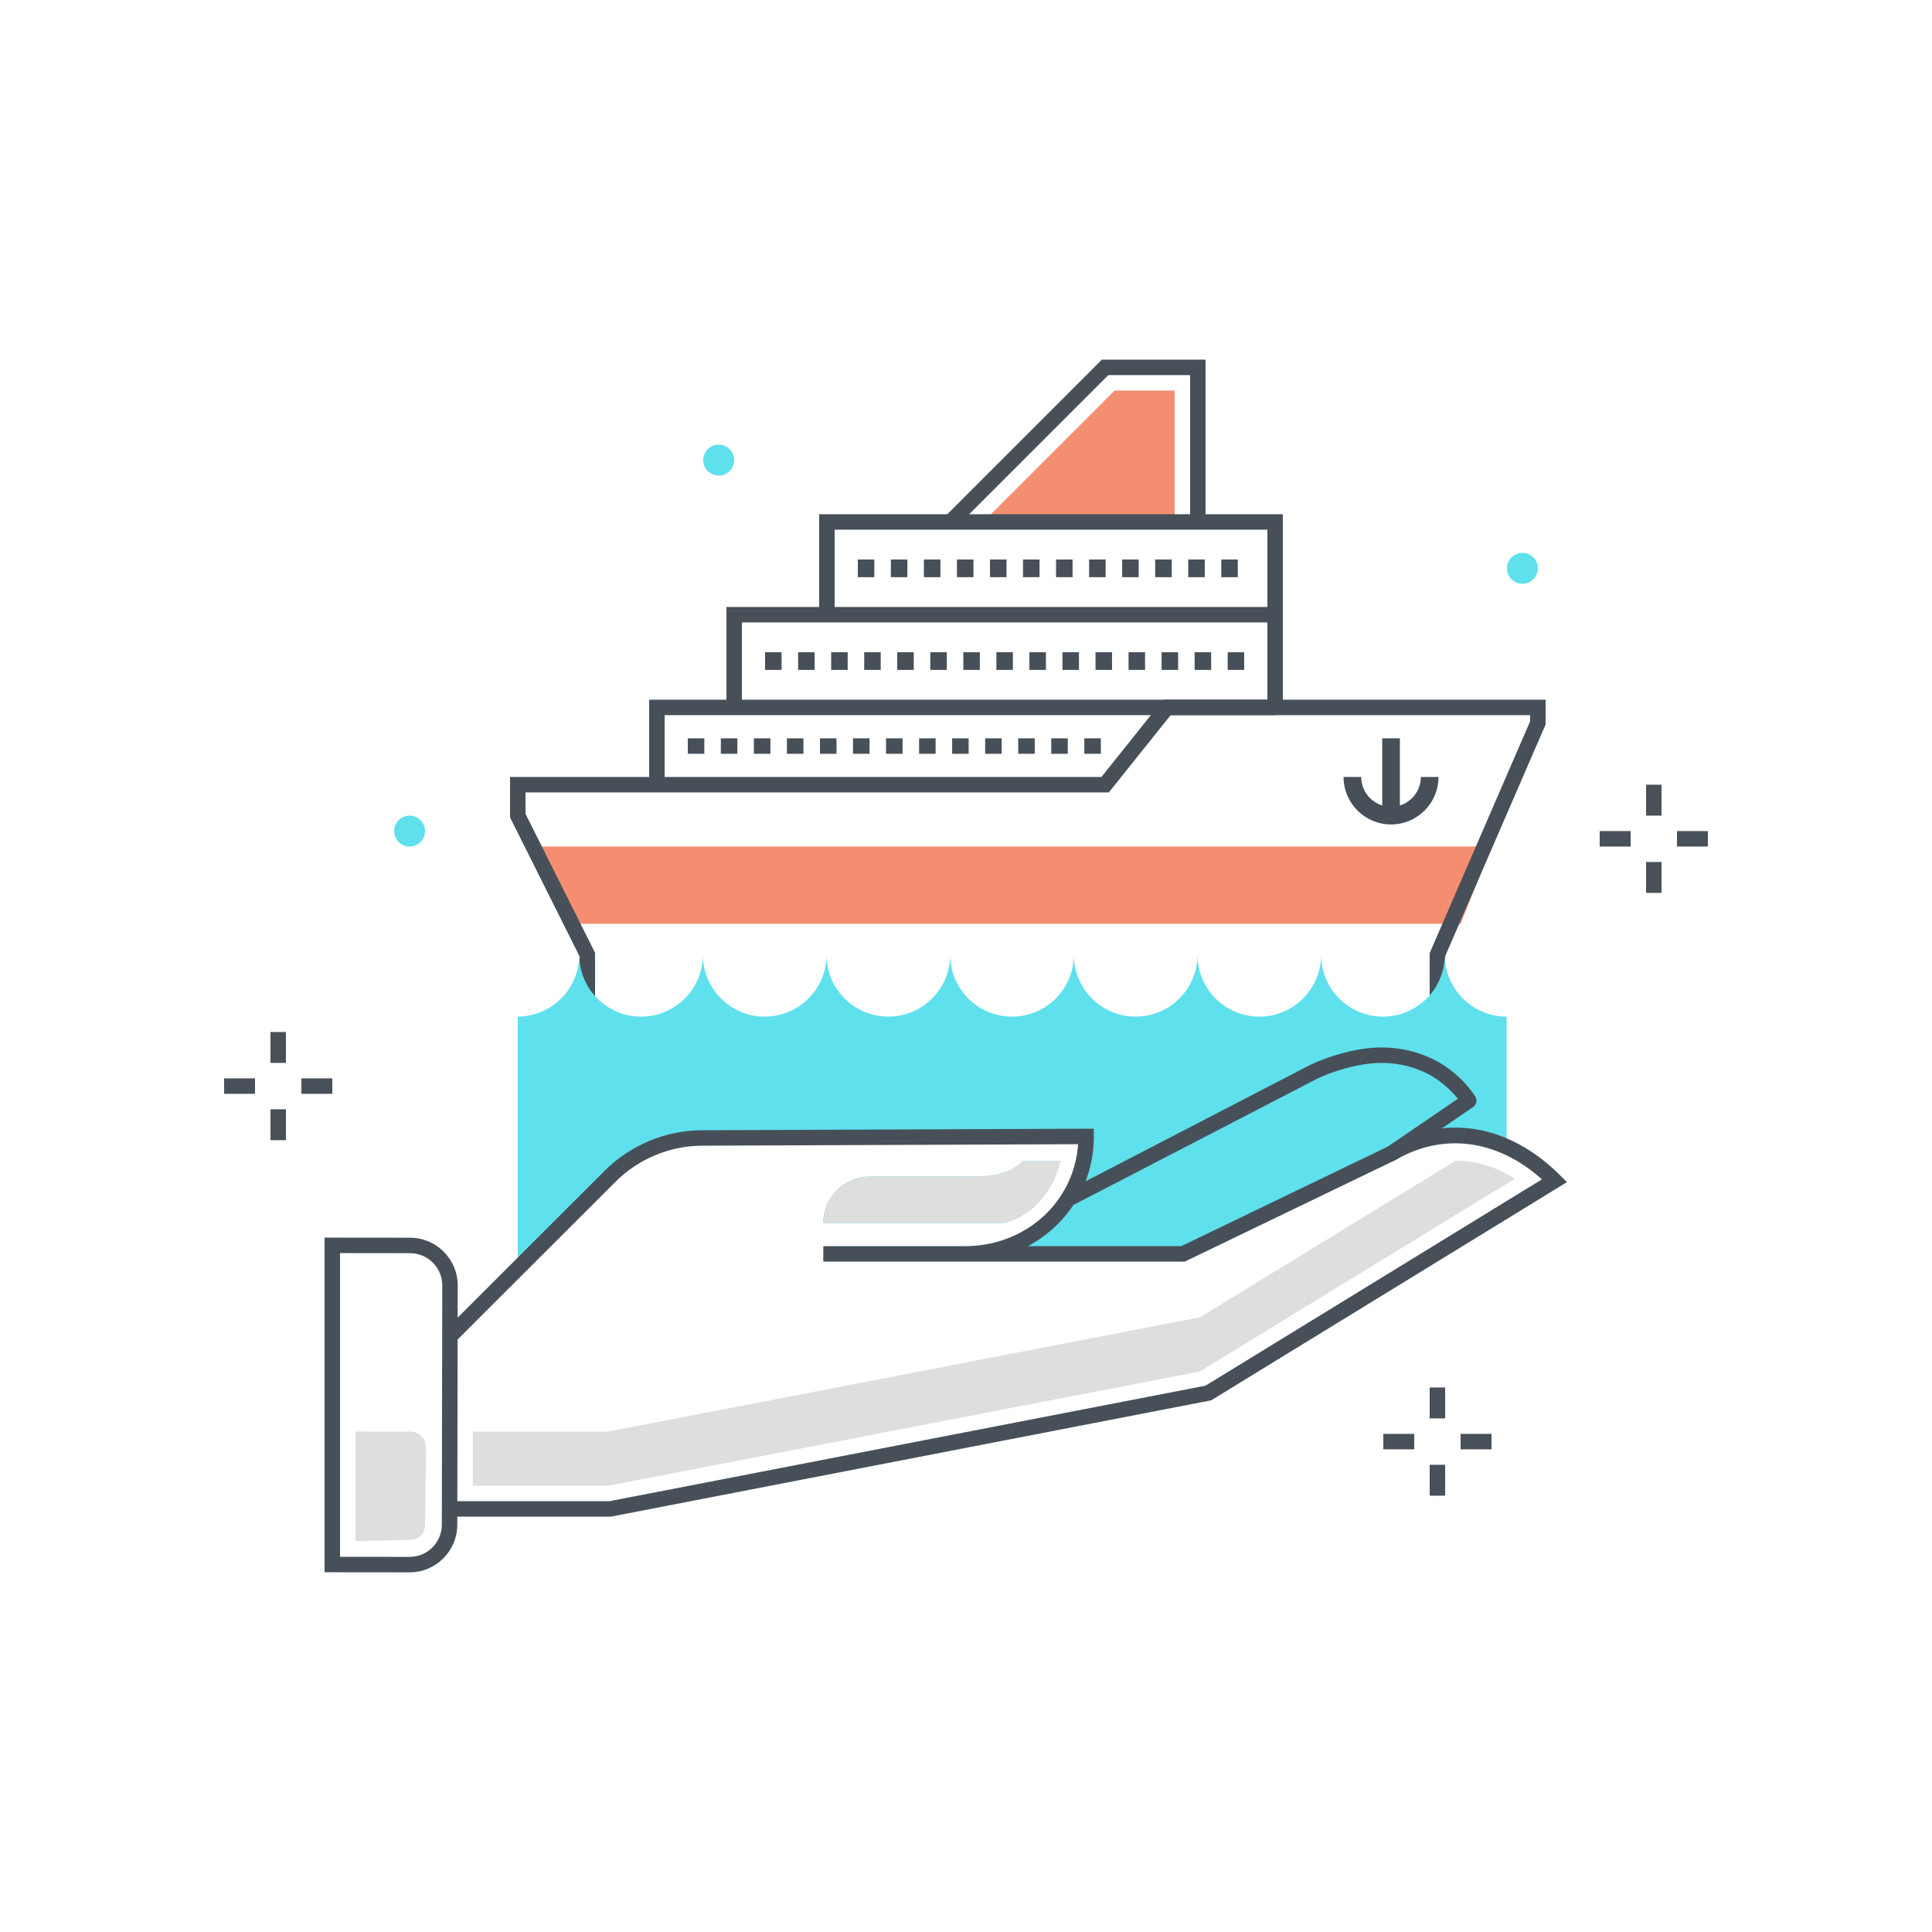 <svg xmlns="http://www.w3.org/2000/svg" width="250" height="250" viewBox="0 0 250 250">
  <g fill="none" fill-rule="evenodd">
    <polyline fill="#F58E70" points="189 119.541 73 119.541 69 109.541 193 109.541 189 119.541"/>
    <polyline fill="#F58E70" points="151.996 67.541 151.996 50.541 144.238 50.541 127.238 67.541 151.996 67.541"/>
    <polyline fill="#475059" points="77.001 130.209 75.001 130.209 75.001 123.767 66 105.777 66 100.541 142.52 100.541 150.52 90.541 200 90.541 200 93.748 186.999 123.749 186.999 129.375 184.999 129.375 184.999 123.333 198 93.333 198 92.541 151.48 92.541 143.48 102.541 68 102.541 68 105.305 77.001 123.294 77.001 130.209"/>
    <polyline fill="#475059" points="86 101.541 84 101.541 84 90.541 165 90.541 165 92.541 86 92.541 86 101.541"/>
    <polyline fill="#475059" points="96 91.541 94 91.541 94 78.541 165 78.541 165 80.541 96 80.541 96 91.541"/>
    <polyline fill="#475059" points="166 91.541 164 91.541 164 68.541 108 68.541 108 79.541 106 79.541 106 66.541 166 66.541 166 91.541"/>
    <polyline fill="#475059" points="123.703 68.248 122.289 66.834 142.582 46.541 155.996 46.541 155.996 67.541 153.996 67.541 153.996 48.541 143.41 48.541 123.703 68.248"/>
    <path fill="#475059" d="M111 74.684L113.138 74.684 113.138 72.398 111 72.398 111 74.684zM115.275 74.684L117.414 74.684 117.414 72.398 115.275 72.398 115.275 74.684zM119.552 74.684L121.689 74.684 121.689 72.398 119.552 72.398 119.552 74.684zM123.827 74.684L125.965 74.684 125.965 72.398 123.827 72.398 123.827 74.684zM128.103 74.684L130.241 74.684 130.241 72.398 128.103 72.398 128.103 74.684zM132.379 74.684L134.517 74.684 134.517 72.398 132.379 72.398 132.379 74.684zM136.654 74.684L138.792 74.684 138.792 72.398 136.654 72.398 136.654 74.684zM140.93 74.684L143.068 74.684 143.068 72.398 140.93 72.398 140.93 74.684zM145.206 74.684L147.344 74.684 147.344 72.398 145.206 72.398 145.206 74.684zM149.481 74.684L151.62 74.684 151.62 72.398 149.481 72.398 149.481 74.684zM153.758 74.684L155.896 74.684 155.896 72.398 153.758 72.398 153.758 74.684zM158.033 74.684L160.171 74.684 160.171 72.398 158.033 72.398 158.033 74.684zM99 86.684L101.138 86.684 101.138 84.398 99 84.398 99 86.684zM103.275 86.684L105.414 86.684 105.414 84.398 103.275 84.398 103.275 86.684zM107.552 86.684L109.689 86.684 109.689 84.398 107.552 84.398 107.552 86.684zM111.827 86.684L113.965 86.684 113.965 84.398 111.827 84.398 111.827 86.684zM116.103 86.684L118.241 86.684 118.241 84.398 116.103 84.398 116.103 86.684zM120.379 86.684L122.517 86.684 122.517 84.398 120.379 84.398 120.379 86.684zM124.654 86.684L126.792 86.684 126.792 84.398 124.654 84.398 124.654 86.684zM128.931 86.684L131.068 86.684 131.068 84.398 128.931 84.398 128.931 86.684zM133.206 86.684L135.344 86.684 135.344 84.398 133.206 84.398 133.206 86.684zM137.481 86.684L139.62 86.684 139.62 84.398 137.481 84.398 137.481 86.684zM141.758 86.684L143.896 86.684 143.896 84.398 141.758 84.398 141.758 86.684zM146.033 86.684L148.171 86.684 148.171 84.398 146.033 84.398 146.033 86.684zM150.309 86.684L152.447 86.684 152.447 84.398 150.309 84.398 150.309 86.684zM154.585 86.684L156.723 86.684 156.723 84.398 154.585 84.398 154.585 86.684zM158.86 86.684L160.998 86.684 160.998 84.398 158.86 84.398 158.86 86.684zM89 97.541L91.138 97.541 91.138 95.541 89 95.541 89 97.541zM93.275 97.541L95.414 97.541 95.414 95.541 93.275 95.541 93.275 97.541zM97.552 97.541L99.69 97.541 99.69 95.541 97.552 95.541 97.552 97.541zM101.827 97.541L103.965 97.541 103.965 95.541 101.827 95.541 101.827 97.541zM106.103 97.541L108.241 97.541 108.241 95.541 106.103 95.541 106.103 97.541zM110.379 97.541L112.517 97.541 112.517 95.541 110.379 95.541 110.379 97.541zM114.654 97.541L116.792 97.541 116.792 95.541 114.654 95.541 114.654 97.541zM118.93 97.541L121.068 97.541 121.068 95.541 118.93 95.541 118.93 97.541zM123.206 97.541L125.344 97.541 125.344 95.541 123.206 95.541 123.206 97.541zM127.481 97.541L129.62 97.541 129.62 95.541 127.481 95.541 127.481 97.541zM131.758 97.541L133.896 97.541 133.896 95.541 131.758 95.541 131.758 97.541zM136.033 97.541L138.171 97.541 138.171 95.541 136.033 95.541 136.033 97.541zM140.309 97.541L142.447 97.541 142.447 95.541 140.309 95.541 140.309 97.541zM180 106.684C176.613 106.684 173.857 103.928 173.857 100.541L176.143 100.541C176.143 102.668 177.873 104.398 180 104.398 182.127 104.398 183.857 102.668 183.857 100.541L186.143 100.541C186.143 103.928 183.387 106.684 180 106.684"/>
    <polygon fill="#475059" points="178.858 105.541 181.144 105.541 181.144 95.541 178.858 95.541"/>
    <path fill="#5FE0ED" d="M199 73.541C199 74.646 198.105 75.541 197 75.541 195.895 75.541 195 74.646 195 73.541 195 72.436 195.895 71.541 197 71.541 198.105 71.541 199 72.436 199 73.541M95 59.541C95 60.646 94.105 61.541 93 61.541 91.895 61.541 91 60.646 91 59.541 91 58.436 91.895 57.541 93 57.541 94.105 57.541 95 58.436 95 59.541M51 107.541C51 108.646 51.895 109.541 53 109.541 54.105 109.541 55 108.646 55 107.541 55 106.436 54.105 105.541 53 105.541 51.895 105.541 51 106.436 51 107.541"/>
    <polygon fill="#48515A" points="213 105.541 215 105.541 215 101.541 213 101.541"/>
    <polygon fill="#48515A" points="213 115.541 215 115.541 215 111.541 213 111.541"/>
    <polygon fill="#48515A" points="217 109.541 221 109.541 221 107.541 217 107.541"/>
    <polygon fill="#48515A" points="207 109.541 211 109.541 211 107.541 207 107.541"/>
    <path fill="#5FE0ED" d="M186.954,123.551 C186.954,127.969 183.372,131.551 178.954,131.551 C174.536,131.551 170.954,127.969 170.954,123.551 C170.954,127.969 167.372,131.551 162.954,131.551 C158.536,131.551 154.954,127.969 154.954,123.551 C154.954,127.969 151.372,131.551 146.954,131.551 C142.536,131.551 138.954,127.969 138.954,123.551 C138.954,127.969 135.372,131.551 130.954,131.551 C126.536,131.551 122.954,127.969 122.954,123.551 C122.954,127.969 119.372,131.551 114.954,131.551 C110.536,131.551 106.954,127.969 106.954,123.551 C106.954,127.969 103.372,131.551 98.954,131.551 C94.535,131.551 90.954,127.969 90.954,123.551 C90.954,127.969 87.372,131.551 82.954,131.551 C78.535,131.551 74.954,127.969 74.954,123.551 C74.954,127.954 71.397,131.524 67,131.549 L67,164.141 L78.948,152.205 C82.094,149.058 86.42,147.253 90.87,147.253 L140.54,147.054 C140.54,155.72 133.515,162.253 124.85,162.253 C127.677,162.253 130.148,162.253 131.618,162.253 L153.081,162.253 L180.067,149.245 C185.074,146.326 190.306,146.341 194.953,148.428 L194.954,131.551 C190.536,131.551 186.954,127.969 186.954,123.551"/>
    <path fill="#DEDEDD" d="M55,197.262 L55,197.264 C55,198.455 54.202,199.253 53.011,199.253 L53.01,199.253 L46,199.416 L46,185.242 L53.059,185.249 C53.63,185.25 54.177,185.477 54.587,185.888 C54.998,186.3 55.14,186.841 55.139,187.41 L55,197.262"/>
    <path fill="#475059" d="M79.059,196.253 L58,196.253 L58,194.253 L78.867,194.253 L155.994,179.306 L199.525,152.609 C193.766,147.449 186.76,146.501 180.57,150.109 L153.309,163.253 L106.534,163.253 L106.534,161.253 L124.85,161.253 C132.738,161.253 138.989,155.535 139.506,148.058 L90.874,148.253 C86.704,148.253 82.616,149.951 79.654,152.912 L58.821,173.726 L57.407,172.311 L78.24,151.497 C81.574,148.165 86.178,146.253 90.87,146.253 L141.54,146.05 L141.54,147.054 C141.54,153.244 138.136,158.52 133.006,161.253 L152.852,161.253 L179.632,148.344 C186.927,144.089 195.264,145.47 201.866,152.073 L202.763,152.969 L156.73,181.201 L156.553,181.235 L79.059,196.253"/>
    <path fill="#475059" d="M138.686 155.91C138.323 155.911 137.975 155.713 137.797 155.37 137.543 154.88 137.734 154.276 138.225 154.022L169.527 137.805C171.66 136.809 173.881 136.125 176.163 135.752 180.228 135.089 184.33 136.004 187.418 138.259 188.793 139.263 189.961 140.477 190.889 141.868 191.192 142.324 191.073 142.939 190.62 143.249L180.63 150.071C180.176 150.384 179.554 150.265 179.24 149.809 178.929 149.353 179.046 148.731 179.503 148.419L188.643 142.178C187.956 141.313 187.15 140.541 186.238 139.875 183.579 137.933 180.025 137.15 176.485 137.726 174.384 138.069 172.34 138.699 170.41 139.599L139.145 155.798C138.998 155.874 138.84 155.91 138.686 155.91M44 201.45L52.997 201.459C52.998 201.459 53 201.459 53.002 201.459 55.3 201.459 57.171 199.595 57.173 197.302L57.173 197.301 57.229 166.323C57.229 165.22 56.795 164.176 56.004 163.386 55.213 162.596 54.168 162.16 53.061 162.159L44 162.149 44 201.45zM53.002 203.459C52.999 203.459 52.997 203.459 52.995 203.459L42 203.448 42 160.147 53.063 160.159C54.703 160.16 56.249 160.804 57.418 161.971 58.587 163.14 59.23 164.687 59.229 166.326L59.173 197.305C59.169 200.7 56.401 203.459 53.002 203.459z"/>
    <path fill="#DEDEDD" d="M106.534 158.253L129.977 158.253C133.565 157.253 136.247 154.253 137.18 150.253L132.388 150.253C130.293 152.253 127.698 152.253 124.85 152.253L112.534 152.253C109.221 152.253 106.534 154.939 106.534 158.253M188.388 150.183L155.259 170.461 78.675 185.253 61.195 185.253 61.182 192.253 78.675 192.253 155.259 177.473 196 152.533C193.581 150.962 190.987 150.183 188.388 150.183"/>
    <path fill="#5FE0ED" d="M112.534,152.253 L124.85,152.253 C127.698,152.253 130.293,152.253 132.388,150.253 L137.18,150.253 C136.247,154.253 133.565,157.253 129.977,158.253 L106.534,158.253 C106.534,154.939 109.221,152.253 112.534,152.253"/>
    <path fill="#DEDEDD" d="M137.18 150.253L132.388 150.253C130.293 152.253 127.698 152.253 124.85 152.253L112.534 152.253C109.221 152.253 106.534 154.939 106.534 158.253L129.977 158.253C133.565 157.253 136.247 154.253 137.18 150.253M194.952 151.913L194.952 153.174 196 152.533C195.655 152.309 195.305 152.105 194.952 151.913"/>
    <polygon fill="#48515A" points="35 137.541 37 137.541 37 133.541 35 133.541"/>
    <polygon fill="#48515A" points="35 147.541 37 147.541 37 143.541 35 143.541"/>
    <polygon fill="#48515A" points="39 141.541 43 141.541 43 139.541 39 139.541"/>
    <polygon fill="#48515A" points="29 141.541 33 141.541 33 139.541 29 139.541"/>
    <polygon fill="#48515A" points="185 183.541 187 183.541 187 179.541 185 179.541"/>
    <polygon fill="#48515A" points="185 193.541 187 193.541 187 189.541 185 189.541"/>
    <polygon fill="#48515A" points="189 187.541 193 187.541 193 185.541 189 185.541"/>
    <polygon fill="#48515A" points="179 187.541 183 187.541 183 185.541 179 185.541"/>
  </g>
</svg>
